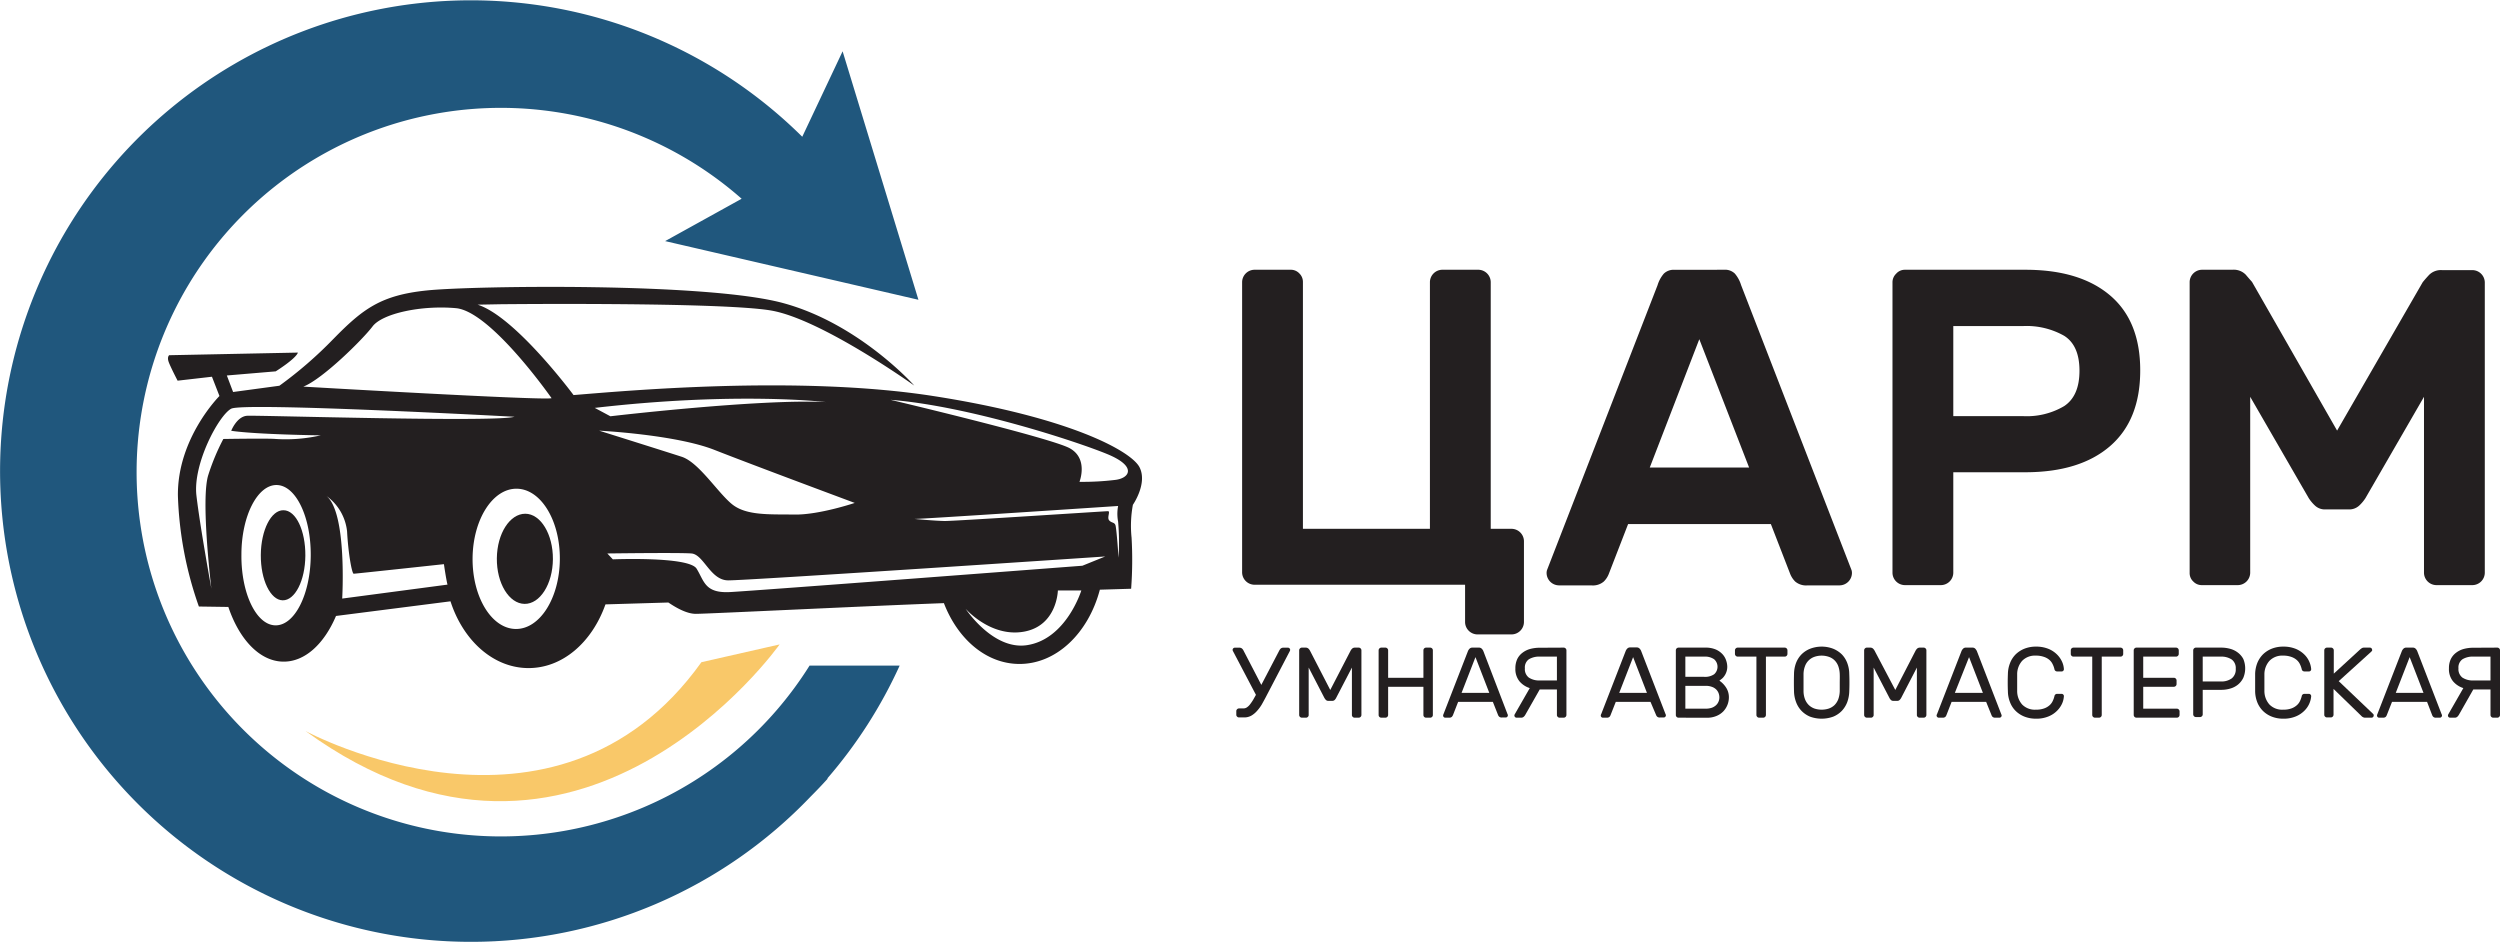 <svg id="Слой_1" data-name="Слой 1" xmlns="http://www.w3.org/2000/svg" viewBox="0 0 399.62 150.54">
  <defs>
    <style>
      .cls-1 {
        fill: #20577d;
      }

      .cls-2 {
        fill: #231f20;
      }

      .cls-3 {
        fill: #f9c869;
      }
    </style>
  </defs>
  <title>logo</title>
  <g>
    <path class="cls-1" d="M75.42,2.23" transform="translate(-10.04 -1.88)"/>
    <path class="cls-1" d="M75.42,152.77" transform="translate(-10.04 -1.88)"/>
    <path class="cls-1" d="M75.42,152.77" transform="translate(-10.04 -1.88)"/>
    <g>
      <g>
        <path class="cls-2" d="M238.61,86.41V47A2,2,0,0,1,240.55,45h5.84A2,2,0,0,1,248.33,47V86.41h3.31a2,2,0,0,1,2,1.94v13a2,2,0,0,1-2,1.94h-5.47a2,2,0,0,1-1.94-1.94v-6h-33.7a2,2,0,0,1-1.94-1.94V47A2,2,0,0,1,210.53,45h5.83a1.84,1.84,0,0,1,1.37.58,1.88,1.88,0,0,1,.58,1.36V86.41Z" transform="translate(-10.04 -1.88)"/>
        <path class="cls-2" d="M285.63,45a2.24,2.24,0,0,1,1.72.61,5.14,5.14,0,0,1,1,1.84L306,93a1.57,1.57,0,0,1,.07.51,2,2,0,0,1-1.94,1.94H299a2.7,2.7,0,0,1-2-.61,3.61,3.61,0,0,1-.79-1.19l-3.1-8H270.29l-3.1,8a3.46,3.46,0,0,1-.79,1.19,2.67,2.67,0,0,1-2,.61H259.2a2,2,0,0,1-1.94-1.94,1.57,1.57,0,0,1,.07-.51L275,47.46a5.14,5.14,0,0,1,1-1.84,2.25,2.25,0,0,1,1.73-.61Zm4,31.61L281.67,56.1l-7.92,20.52Z" transform="translate(-10.04 -1.88)"/>
        <path class="cls-2" d="M333.79,45q8.71,0,13.54,4.1t4.82,12q0,7.92-4.82,12.09t-13.54,4.18H322.27V93.47a2,2,0,0,1-1.94,1.94H314.5a2,2,0,0,1-1.95-1.94V47a1.88,1.88,0,0,1,.58-1.36A1.84,1.84,0,0,1,314.5,45Zm-11.52,23.4h11.16A11.75,11.75,0,0,0,340,66.79q2.44-1.62,2.44-5.65T340,55.56A12.2,12.2,0,0,0,333.43,54H322.27Z" transform="translate(-10.04 -1.88)"/>
        <path class="cls-2" d="M383.62,70.71,397.3,47c.19-.24.51-.62,1-1.15a2.65,2.65,0,0,1,2.12-.79h4.9A2,2,0,0,1,407.23,47V93.47a2,2,0,0,1-1.94,1.94h-5.83a2,2,0,0,1-1.95-1.94V65.31l-9.36,16.2a6.07,6.07,0,0,1-1,1.19,2.33,2.33,0,0,1-1.66.61h-3.74a2.3,2.3,0,0,1-1.66-.61,6.15,6.15,0,0,1-1-1.19l-9.36-16.2V93.47a2,2,0,0,1-1.94,1.94H362a1.84,1.84,0,0,1-1.37-.58,1.82,1.82,0,0,1-.58-1.36V47A2,2,0,0,1,362,45h4.89a2.67,2.67,0,0,1,2.13.79c.45.53.78.91,1,1.15Z" transform="translate(-10.04 -1.88)"/>
      </g>
      <g>
        <path class="cls-2" d="M207.15,106a.52.52,0,0,1-.08-.24.33.33,0,0,1,.1-.24.36.36,0,0,1,.25-.11h.69a.67.67,0,0,1,.45.13,1,1,0,0,1,.22.27l2.88,5.55,2.9-5.55a1.24,1.24,0,0,1,.21-.27.7.7,0,0,1,.46-.13h.69a.36.36,0,0,1,.25.11.37.37,0,0,1,.1.24.52.52,0,0,1-.08.24l-3.84,7.36c-.2.38-.41.76-.63,1.15a6.34,6.34,0,0,1-.74,1,3.65,3.65,0,0,1-.91.76,2.31,2.31,0,0,1-1.15.29h-.83a.39.39,0,0,1-.3-.13.38.38,0,0,1-.13-.3v-.58a.41.41,0,0,1,.13-.3.43.43,0,0,1,.3-.13h.69a1,1,0,0,0,.59-.18,2.18,2.18,0,0,0,.51-.5,7.55,7.55,0,0,0,.47-.69l.45-.8Z" transform="translate(-10.04 -1.88)"/>
        <path class="cls-2" d="M222.68,112.17l3.24-6.26a1.38,1.38,0,0,1,.26-.35.64.64,0,0,1,.44-.16h.61a.42.42,0,0,1,.3.13.41.41,0,0,1,.13.3v10.34a.44.44,0,0,1-.43.43h-.66a.39.39,0,0,1-.3-.13.38.38,0,0,1-.13-.3v-7.58l-2.5,4.81a1.28,1.28,0,0,1-.27.38.52.52,0,0,1-.38.13h-.61a.52.52,0,0,1-.38-.13,1.5,1.5,0,0,1-.28-.38l-2.49-4.81v7.58a.38.38,0,0,1-.13.3.39.39,0,0,1-.3.13h-.66a.44.44,0,0,1-.43-.43V105.83a.41.41,0,0,1,.13-.3.42.42,0,0,1,.3-.13h.61a.64.64,0,0,1,.44.16,1.38,1.38,0,0,1,.26.35Z" transform="translate(-10.04 -1.88)"/>
        <path class="cls-2" d="M238.65,105.4a.46.46,0,0,1,.31.13.44.44,0,0,1,.12.3v10.34a.41.41,0,0,1-.12.3.42.42,0,0,1-.31.13H238a.42.42,0,0,1-.31-.13.41.41,0,0,1-.12-.3v-4.51h-5.64v4.51a.44.44,0,0,1-.43.43h-.66a.44.44,0,0,1-.3-.12.42.42,0,0,1-.13-.31V105.83a.44.44,0,0,1,.43-.43h.66a.42.42,0,0,1,.3.13.41.41,0,0,1,.13.3v4.39h5.64v-4.39a.44.44,0,0,1,.12-.3.46.46,0,0,1,.31-.13Z" transform="translate(-10.04 -1.88)"/>
        <path class="cls-2" d="M248.67,114.07h-5.55l-.83,2.13a1.06,1.06,0,0,1-.18.27.62.62,0,0,1-.45.13h-.59a.34.34,0,0,1-.35-.35.61.61,0,0,1,.06-.22l3.92-10.1a1.22,1.22,0,0,1,.24-.35.62.62,0,0,1,.48-.18h1a.62.62,0,0,1,.48.18,1.22,1.22,0,0,1,.24.35L251,116a.49.49,0,0,1,.07.22.34.34,0,0,1-.11.25.31.31,0,0,1-.24.1h-.59a.59.59,0,0,1-.45-.13.71.71,0,0,1-.18-.27Zm-5-1.44h4.43l-2.21-5.71Z" transform="translate(-10.04 -1.88)"/>
        <path class="cls-2" d="M260,105.4a.42.42,0,0,1,.3.13.41.41,0,0,1,.13.3v10.34a.44.44,0,0,1-.43.43h-.66a.39.39,0,0,1-.3-.13.38.38,0,0,1-.13-.3v-4.08h-2.75l-2.32,4.08a1.18,1.18,0,0,1-.22.27.61.61,0,0,1-.47.16h-.69a.31.31,0,0,1-.24-.1.34.34,0,0,1-.11-.25.49.49,0,0,1,.05-.18l2.41-4.2a3.55,3.55,0,0,1-1.65-1.09,3.11,3.11,0,0,1-.65-2.07,3.46,3.46,0,0,1,.31-1.5,2.81,2.81,0,0,1,.84-1,3.53,3.53,0,0,1,1.23-.6,5.82,5.82,0,0,1,1.48-.19Zm-1.09,1.44h-2.7a3.14,3.14,0,0,0-1.79.43,1.6,1.6,0,0,0-.63,1.44,1.69,1.69,0,0,0,.63,1.48,3,3,0,0,0,1.79.46h2.7Z" transform="translate(-10.04 -1.88)"/>
        <path class="cls-2" d="M273.87,114.07h-5.55l-.84,2.13a.81.81,0,0,1-.17.27.62.62,0,0,1-.45.13h-.59a.34.34,0,0,1-.35-.35A.61.61,0,0,1,266,116l3.92-10.1a1.22,1.22,0,0,1,.24-.35.62.62,0,0,1,.48-.18h1a.62.62,0,0,1,.48.18,1.22,1.22,0,0,1,.24.35l3.9,10.1a.49.49,0,0,1,.07.22.34.34,0,0,1-.11.25.33.33,0,0,1-.24.1h-.6a.58.58,0,0,1-.44-.13.71.71,0,0,1-.18-.27Zm-5-1.44h4.43l-2.21-5.71Z" transform="translate(-10.04 -1.88)"/>
        <path class="cls-2" d="M278.35,116.6a.42.42,0,0,1-.31-.13.41.41,0,0,1-.12-.3V105.83a.44.44,0,0,1,.12-.3.46.46,0,0,1,.31-.13h4.29a4.15,4.15,0,0,1,1.69.31,3.17,3.17,0,0,1,1.07.77,2.69,2.69,0,0,1,.57,1,3.18,3.18,0,0,1,.17.94,2.45,2.45,0,0,1-.16.93,2.49,2.49,0,0,1-.37.67,1.94,1.94,0,0,1-.43.43l-.3.23a3.94,3.94,0,0,1,1.06,1.09,2.85,2.85,0,0,1,.46,1.59,3.28,3.28,0,0,1-.89,2.23,3.23,3.23,0,0,1-1.11.74,3.83,3.83,0,0,1-1.53.28Zm1.09-9.76v3.23h3a2.55,2.55,0,0,0,1.6-.41,1.6,1.6,0,0,0,0-2.4,2.55,2.55,0,0,0-1.6-.42Zm0,4.67v3.65h3.27a3,3,0,0,0,.94-.14,2,2,0,0,0,.68-.4,1.66,1.66,0,0,0,.41-.58,1.74,1.74,0,0,0,.14-.69,2,2,0,0,0-.13-.68,1.71,1.71,0,0,0-.4-.6,1.84,1.84,0,0,0-.67-.4,2.81,2.81,0,0,0-1-.16Z" transform="translate(-10.04 -1.88)"/>
        <path class="cls-2" d="M295.32,105.4a.44.44,0,0,1,.44.43v.58a.44.44,0,0,1-.44.43h-3v9.33a.44.44,0,0,1-.43.43h-.66a.41.41,0,0,1-.3-.13.42.42,0,0,1-.13-.3v-9.33h-3a.44.44,0,0,1-.43-.43v-.58a.41.41,0,0,1,.13-.3.42.42,0,0,1,.3-.13Z" transform="translate(-10.04 -1.88)"/>
        <path class="cls-2" d="M296.81,109.58a5.22,5.22,0,0,1,.31-1.69,4.08,4.08,0,0,1,.86-1.38,4.12,4.12,0,0,1,1.38-.92,5.17,5.17,0,0,1,3.74,0,4.33,4.33,0,0,1,1.38.92,4.05,4.05,0,0,1,.85,1.38,5,5,0,0,1,.31,1.69q.06,1.42,0,2.85a5.45,5.45,0,0,1-.32,1.68,4.22,4.22,0,0,1-.86,1.39,4.05,4.05,0,0,1-1.37.93,5.44,5.44,0,0,1-3.73,0,4.11,4.11,0,0,1-1.36-.93,4.06,4.06,0,0,1-.86-1.39,5.17,5.17,0,0,1-.33-1.68Q296.77,111,296.81,109.58Zm7.31.08a4.19,4.19,0,0,0-.24-1.31,2.58,2.58,0,0,0-.6-.93,2.42,2.42,0,0,0-.91-.55,3.55,3.55,0,0,0-2.29,0,2.47,2.47,0,0,0-1.51,1.48,3.69,3.69,0,0,0-.24,1.31c0,.48,0,.93,0,1.34s0,.87,0,1.35a3.69,3.69,0,0,0,.24,1.31,2.64,2.64,0,0,0,.61.93,2.6,2.6,0,0,0,.9.55,3.73,3.73,0,0,0,2.29,0,2.55,2.55,0,0,0,.91-.55,2.76,2.76,0,0,0,.6-.93,4.19,4.19,0,0,0,.24-1.31c0-.48,0-.93,0-1.35S304.14,110.14,304.12,109.66Z" transform="translate(-10.04 -1.88)"/>
        <path class="cls-2" d="M313,112.17l3.23-6.26a1.38,1.38,0,0,1,.26-.35.64.64,0,0,1,.44-.16h.61a.42.42,0,0,1,.3.13.41.41,0,0,1,.13.3v10.34a.44.44,0,0,1-.43.43h-.66a.41.41,0,0,1-.3-.13.38.38,0,0,1-.13-.3v-7.58l-2.49,4.81a1.5,1.5,0,0,1-.28.38.52.52,0,0,1-.38.13h-.61a.52.52,0,0,1-.38-.13,1.28,1.28,0,0,1-.27-.38l-2.5-4.81v7.58a.38.38,0,0,1-.13.3.39.39,0,0,1-.3.13h-.66a.44.44,0,0,1-.43-.43V105.83a.41.41,0,0,1,.13-.3.42.42,0,0,1,.3-.13H309a.64.64,0,0,1,.44.16,1.38,1.38,0,0,1,.26.35Z" transform="translate(-10.04 -1.88)"/>
        <path class="cls-2" d="M327.52,114.07H322l-.83,2.13a.81.81,0,0,1-.17.27.62.62,0,0,1-.45.13h-.59a.33.33,0,0,1-.25-.1.34.34,0,0,1-.11-.25.49.49,0,0,1,.07-.22l3.92-10.1a1.22,1.22,0,0,1,.24-.35.59.59,0,0,1,.48-.18h1a.62.62,0,0,1,.48.18,1.82,1.82,0,0,1,.24.35l3.9,10.1a.67.67,0,0,1,.07.22.34.34,0,0,1-.11.25.33.33,0,0,1-.25.1H329a.62.62,0,0,1-.45-.13.81.81,0,0,1-.17-.27Zm-5-1.44H327l-2.21-5.71Z" transform="translate(-10.04 -1.88)"/>
        <path class="cls-2" d="M332.48,109.66c0,.48,0,.93,0,1.34s0,.87,0,1.35a3.25,3.25,0,0,0,.8,2.15,2.84,2.84,0,0,0,2.19.82,3.74,3.74,0,0,0,1.29-.19,2.57,2.57,0,0,0,.88-.5,2,2,0,0,0,.52-.69,3.56,3.56,0,0,0,.28-.79.43.43,0,0,1,.42-.36h.74a.34.34,0,0,1,.24.11.34.34,0,0,1,.11.25,3.34,3.34,0,0,1-.27,1.15,3.82,3.82,0,0,1-.8,1.17,4.07,4.07,0,0,1-1.37.92,5,5,0,0,1-2,.37,4.94,4.94,0,0,1-1.86-.33,4.16,4.16,0,0,1-1.4-.9,3.89,3.89,0,0,1-.9-1.37,4.85,4.85,0,0,1-.35-1.73q-.06-1.43,0-2.85a4.89,4.89,0,0,1,.35-1.73,4,4,0,0,1,.9-1.38,4.32,4.32,0,0,1,1.4-.9,4.94,4.94,0,0,1,1.86-.33,5.16,5.16,0,0,1,2,.37,4.22,4.22,0,0,1,1.37.92,3.86,3.86,0,0,1,.8,1.18,3.29,3.29,0,0,1,.27,1.15.36.36,0,0,1-.11.25.33.33,0,0,1-.24.1h-.74a.45.45,0,0,1-.26-.09.43.43,0,0,1-.16-.26,3.39,3.39,0,0,0-.28-.79,2.07,2.07,0,0,0-.52-.7,2.56,2.56,0,0,0-.88-.49,3.72,3.72,0,0,0-1.29-.2,2.84,2.84,0,0,0-2.19.83A3.23,3.23,0,0,0,332.48,109.66Z" transform="translate(-10.04 -1.88)"/>
        <path class="cls-2" d="M349,105.4a.46.46,0,0,1,.31.13.44.44,0,0,1,.12.3v.58a.41.41,0,0,1-.12.3.42.42,0,0,1-.31.13h-3v9.33a.44.44,0,0,1-.43.43h-.66a.44.44,0,0,1-.43-.43v-9.33h-3a.42.42,0,0,1-.31-.13.41.41,0,0,1-.12-.3v-.58a.44.44,0,0,1,.12-.3.46.46,0,0,1,.31-.13Z" transform="translate(-10.04 -1.88)"/>
        <path class="cls-2" d="M358,115.16a.44.44,0,0,1,.44.43v.58a.44.44,0,0,1-.44.43h-6.46a.44.44,0,0,1-.43-.43V105.83a.41.41,0,0,1,.13-.3.42.42,0,0,1,.3-.13h6.34a.44.44,0,0,1,.43.43v.58a.42.42,0,0,1-.13.3.41.41,0,0,1-.3.13h-5.25v3.38h4.89a.44.44,0,0,1,.44.43v.58a.43.43,0,0,1-.13.3.42.42,0,0,1-.31.13h-4.89v3.5Z" transform="translate(-10.04 -1.88)"/>
        <path class="cls-2" d="M365.08,105.4a5.4,5.4,0,0,1,1.48.2,3.56,3.56,0,0,1,1.23.62,3.1,3.1,0,0,1,.84,1,3.91,3.91,0,0,1,0,3,3.21,3.21,0,0,1-.84,1.08,3.43,3.43,0,0,1-1.23.64,5,5,0,0,1-1.48.21h-2.94v3.92a.38.38,0,0,1-.13.3.39.39,0,0,1-.3.13h-.66a.44.44,0,0,1-.43-.43V105.83a.41.41,0,0,1,.13-.3.42.42,0,0,1,.3-.13Zm-2.94,5.41H365a2.78,2.78,0,0,0,1.79-.5,1.81,1.81,0,0,0,.63-1.52,1.71,1.71,0,0,0-.63-1.48,3,3,0,0,0-1.79-.47h-2.86Z" transform="translate(-10.04 -1.88)"/>
        <path class="cls-2" d="M372,109.66c0,.48,0,.93,0,1.34s0,.87,0,1.35a3.26,3.26,0,0,0,.81,2.15,2.84,2.84,0,0,0,2.19.82,3.74,3.74,0,0,0,1.29-.19,2.62,2.62,0,0,0,.87-.5,2.06,2.06,0,0,0,.53-.69,4.15,4.15,0,0,0,.28-.79.41.41,0,0,1,.16-.27.45.45,0,0,1,.26-.09h.73a.38.38,0,0,1,.36.36,3.67,3.67,0,0,1-1.07,2.32,4.17,4.17,0,0,1-1.37.92,5,5,0,0,1-2,.37,4.9,4.9,0,0,1-1.86-.33,4.16,4.16,0,0,1-1.4-.9,4.06,4.06,0,0,1-.91-1.37,5.08,5.08,0,0,1-.35-1.73q0-1.43,0-2.85a5.12,5.12,0,0,1,.35-1.73,4.2,4.2,0,0,1,.91-1.38,4.32,4.32,0,0,1,1.4-.9,4.9,4.9,0,0,1,1.86-.33,5.16,5.16,0,0,1,2,.37,4.33,4.33,0,0,1,1.37.92,3.65,3.65,0,0,1,.79,1.18,3.56,3.56,0,0,1,.28,1.15.36.36,0,0,1-.11.25.33.33,0,0,1-.25.1h-.73a.45.45,0,0,1-.26-.09.39.39,0,0,1-.16-.26,3.92,3.92,0,0,0-.28-.79,2.1,2.1,0,0,0-.53-.7,2.6,2.6,0,0,0-.87-.49,3.72,3.72,0,0,0-1.29-.2,2.84,2.84,0,0,0-2.19.83A3.24,3.24,0,0,0,372,109.66Z" transform="translate(-10.04 -1.88)"/>
        <path class="cls-2" d="M383.88,110.76l5.46,5.2a.77.77,0,0,1,.13.17.35.35,0,0,1,0,.12.37.37,0,0,1-.1.25.35.35,0,0,1-.25.1h-1a.68.68,0,0,1-.37-.09.63.63,0,0,1-.21-.15L383.05,112v4.13a.44.44,0,0,1-.43.43H382a.39.39,0,0,1-.3-.13.38.38,0,0,1-.13-.3V105.83a.41.41,0,0,1,.13-.3.43.43,0,0,1,.3-.13h.66a.42.42,0,0,1,.3.13.41.41,0,0,1,.13.3v3.73l4.27-3.92.21-.15a.7.7,0,0,1,.37-.09h.93a.36.36,0,0,1,.25.11.37.37,0,0,1,.1.24.35.35,0,0,1,0,.13.76.76,0,0,1-.13.16Z" transform="translate(-10.04 -1.88)"/>
        <path class="cls-2" d="M398,114.07H392.4l-.84,2.13a.81.81,0,0,1-.17.27.62.62,0,0,1-.45.13h-.59a.34.34,0,0,1-.35-.35.61.61,0,0,1,.06-.22l3.92-10.1a1.22,1.22,0,0,1,.24-.35.62.62,0,0,1,.48-.18h1a.62.62,0,0,1,.48.18,1.22,1.22,0,0,1,.24.35l3.9,10.1a.49.49,0,0,1,.07.22.34.34,0,0,1-.11.25.33.33,0,0,1-.24.1h-.6a.58.58,0,0,1-.44-.13.71.71,0,0,1-.18-.27Zm-5-1.44h4.43l-2.21-5.71Z" transform="translate(-10.04 -1.88)"/>
        <path class="cls-2" d="M409.23,105.4a.43.43,0,0,1,.3.13.41.41,0,0,1,.13.3v10.34a.38.38,0,0,1-.13.3.39.39,0,0,1-.3.13h-.66a.44.44,0,0,1-.43-.43v-4.08h-2.75l-2.32,4.08a1.54,1.54,0,0,1-.22.27.61.61,0,0,1-.47.16h-.69a.34.34,0,0,1-.35-.35.49.49,0,0,1,.05-.18l2.41-4.2a3.55,3.55,0,0,1-1.65-1.09,3.06,3.06,0,0,1-.65-2.07,3.32,3.32,0,0,1,.31-1.5,2.81,2.81,0,0,1,.84-1,3.53,3.53,0,0,1,1.23-.6,5.82,5.82,0,0,1,1.48-.19Zm-1.09,1.44h-2.71a3.12,3.12,0,0,0-1.78.43,1.6,1.6,0,0,0-.63,1.44,1.69,1.69,0,0,0,.63,1.48,3,3,0,0,0,1.78.46h2.71Z" transform="translate(-10.04 -1.88)"/>
      </g>
    </g>
  </g>
  <g>
    <path class="cls-2" d="M94,84c2.47,0,4.45,3.29,4.42,7.27s-2.07,7.18-4.54,7.14-4.46-3.29-4.42-7.28S91.55,84,94,84Z" transform="translate(-10.04 -1.88)"/>
    <path class="cls-2" d="M37,59.73c.28.79,1.43,3,1.43,3l5.49-.63,1.2,3.08s-6.78,6.76-6.64,16a58.54,58.54,0,0,0,3.35,17.65l4.71.07c1.74,5.17,5,8.69,8.76,8.74,3.47.06,6.56-2.84,8.45-7.3L82.05,98c2,6.2,6.76,10.59,12.32,10.67s10.3-4.11,12.45-10.18l10.06-.3c1,.68,2.86,1.83,4.41,1.81,1.85,0,27.45-1.26,39.63-1.71,2.19,5.68,6.67,9.64,11.93,9.72,6,.09,11.16-4.9,13-11.87l5-.15a62.46,62.46,0,0,0,.07-8.16,18.43,18.43,0,0,1,.21-5.26s2.38-3.41,1.06-6-11.19-8-33-11.39-49.73-.76-57.47-.15c0,0-9.3-12.54-15.34-14.45l3.71-.07s35.12-.37,43.18,1,22.91,12,22.91,12-8.82-9.93-21.05-13.21-49.39-2.75-56.79-2-10.28,2.93-15,7.75a65.25,65.25,0,0,1-8.64,7.49l-7.4,1-1-2.64,7.81-.66s3.21-2,3.55-3l-20.58.42S36.72,58.94,37,59.73ZM188.32,78.59a43,43,0,0,1-5.73.31s1.47-3.68-1.54-5.36-28.67-7.75-28.67-7.75c12.6,1,29.94,6.72,34.71,8.7S190.57,78.33,188.32,78.59Zm-1.17,5c-.42,0-24.51,1.59-26.09,1.57s-4.86-.33-4.86-.33c1.52,0,32.57-2.07,32.57-2.07a6.54,6.54,0,0,0,0,2.51,39.23,39.23,0,0,1,.07,5.76s-.32-4.72-.5-5.21-.61-.32-1-.76S187.58,83.6,187.15,83.59Zm-22.76,15.6s4,4.61,9.32,3.66,5.43-6.59,5.43-6.59h3.75s-2.4,7.81-8.71,8.75C168.74,105.82,164.39,99.19,164.39,99.19Zm-57.27-8.84s11.49-.16,13.45,0,3,4.26,5.84,4.3,60.3-3.82,60.3-3.82l-3.65,1.48s-52.29,4-56.33,4.21-4.11-1.75-5.34-3.74S108,91.29,108,91.29Zm-1.31-19.63s12.19.62,18.42,3.07,22.44,8.48,22.44,8.48-5.69,1.92-9.61,1.86-7.7.21-10-1.65-5.31-6.7-8.06-7.59S105.81,70.72,105.81,70.72Zm-.7-3.64c22.7-2.63,36.93-.93,36.93-.93-10.58-.54-34.43,2.27-34.43,2.27Zm-6.9-1.55c-1.35.39-39.68-1.85-39.68-1.85,3.09-1.21,9.51-7.56,11.06-9.62s7.74-3.42,13.33-2.92S98.21,65.53,98.21,65.53ZM85.58,91.1c.06-6.19,3.22-11.16,7.08-11.1s6.93,5.12,6.87,11.32-3.22,11.16-7.07,11.1S85.53,97.3,85.58,91.1ZM62.22,81.16a8,8,0,0,1,3.3,5.67c.19,3.58.78,6.76,1.06,6.76S81,92.06,81,92.06s.34,2.37.57,3.27L64.74,97.56S65.55,83.82,62.22,81.16ZM48.63,90.54c0-6.19,2.58-11.18,5.64-11.13s5.49,5.1,5.44,11.3-2.58,11.17-5.64,11.13S48.57,96.73,48.63,90.54ZM47,67.21c2-1.06,45.28,1.29,45.28,1.29-3.16.91-41.09-.27-42.74-.16S47,70.74,47,70.74c4,.6,14.31.73,14.31.73a25.08,25.08,0,0,1-7.18.58c-1.2-.12-8.39,0-8.39,0a35.19,35.19,0,0,0-2.38,5.68c-1.29,3.79.47,18.25.47,18.25s-1.8-9.83-2.39-14.88S45,68.27,47,67.21Z" transform="translate(-10.04 -1.88)"/>
    <path class="cls-2" d="M55.35,83.44c2,0,3.53,3.27,3.5,7.26s-1.66,7.17-3.62,7.14-3.53-3.27-3.5-7.25S53.38,83.41,55.35,83.44Z" transform="translate(-10.04 -1.88)"/>
  </g>
  <path class="cls-3" d="M58.87,118.73s39.95,21.66,63.29-11l12.5-2.84S102.46,150.43,58.87,118.73Z" transform="translate(-10.04 -1.88)"/>
  <path class="cls-1" d="M85.32,152.43a75,75,0,0,0,54.28-23.2c.94-.94,1.87-1.91,2.76-2.9h-.09a75,75,0,0,0,11.58-18.06h-14.4a58.23,58.23,0,1,1-10.86-74.62l-12.23,6.77,40.49,9.38L144.73,10.08l-6.45,13.66a75.25,75.25,0,1,0-53,128.69" transform="translate(-10.04 -1.88)"/>
</svg>
